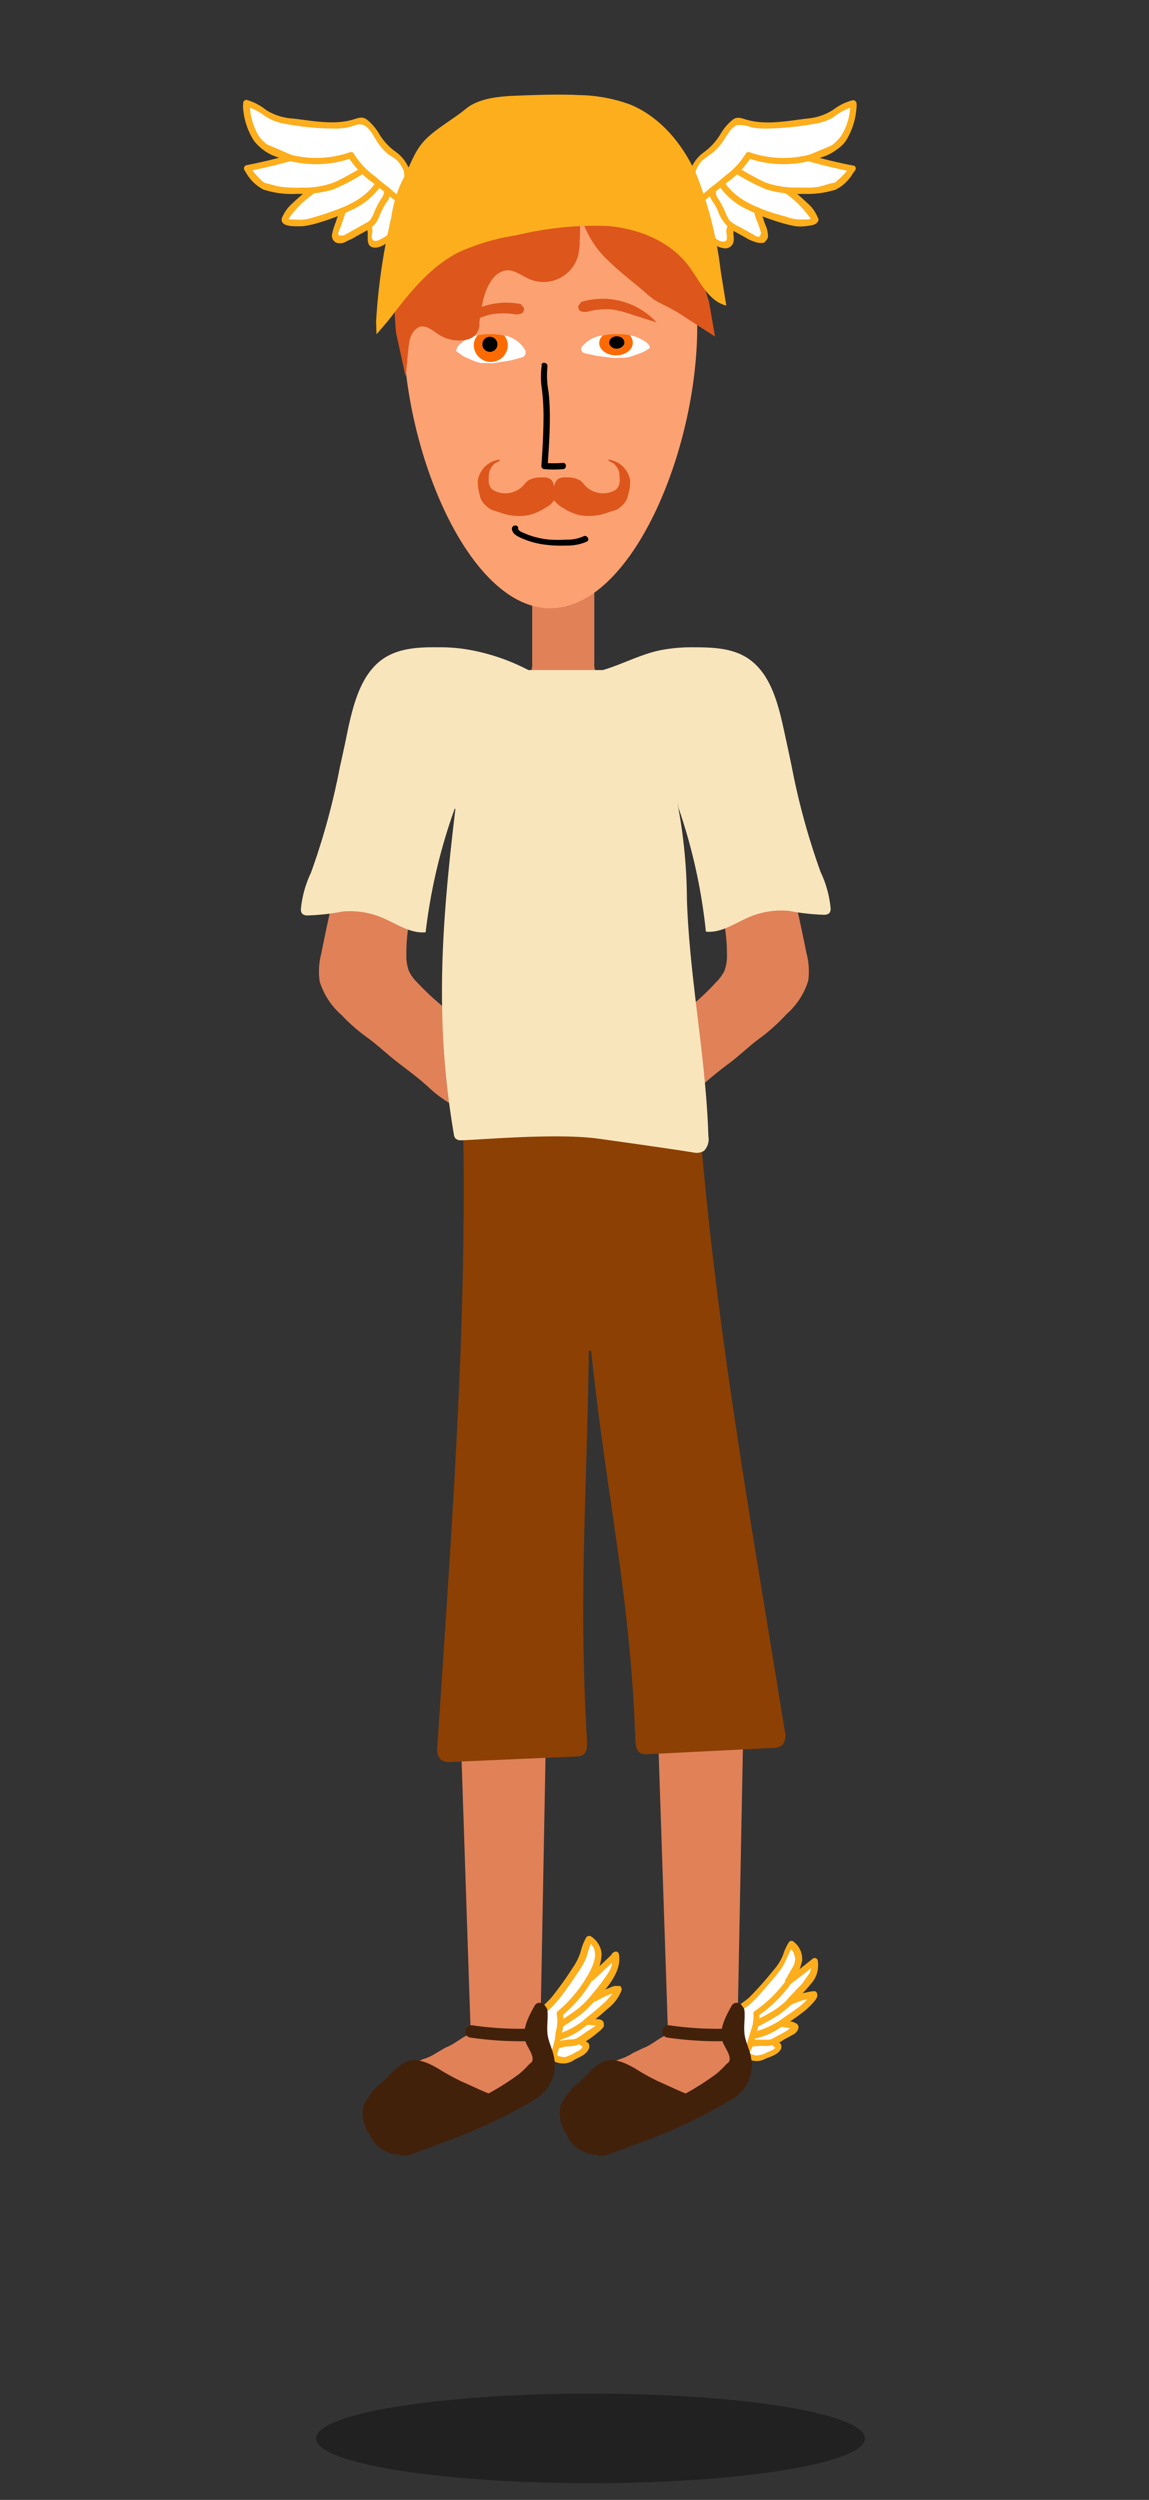 <svg xmlns="http://www.w3.org/2000/svg" viewBox="0 0 138 300"><rect x="0" y="0" width="138" height="300" fill="#333333" stroke="none"/><defs><style>.cls-1{fill:#fff;}.cls-2{fill:#fdae1d;}.cls-3{fill:#e08158;}.cls-4{fill:#42210b;}.cls-5{fill:#8c4004;}.cls-6{fill:#fca172;}.cls-7{fill:#fc6b02;}.cls-8{fill:#dd561c;}.cls-9{fill:#f9e5bc;}.cls-10{fill:none;}.cls-11{opacity:0.35;}</style></defs><title>hermes3</title><g id="Layer_2" data-name="Layer 2"><g id="Layer_1-2" data-name="Layer 1"><g id="Layer_2-2" data-name="Layer 2"><g id="Layer_1-2-2" data-name="Layer 1-2"><path class="cls-1" d="M94.73,237.85l1.13-2,.14-.76-.11-.62-.23-.53-.24-.33-.35-.3a17.44,17.44,0,0,0-1.18,2.37,10.85,10.85,0,0,1-1,1.24l-1.28,1.5c-.42.5-.85,1-1.32,1.46A10.66,10.66,0,0,1,88.86,241a1.23,1.23,0,0,0-.28.23,1.51,1.51,0,0,0-.11.22c-.3.91.07,1.62-.24,2.53-.07.23-.19.47-.24.69a1.76,1.76,0,0,0,0,.91h0l.32.32a1,1,0,0,0,.31.24l.29.07.65.12v.14a1.35,1.35,0,0,0,.52.36A2.21,2.21,0,0,0,91,247a6.6,6.6,0,0,0,1.07-.42c.2-.08.38-.12.57-.21a2.57,2.57,0,0,0,.44-.29,1.33,1.33,0,0,0,.29-.29.3.3,0,0,0-.05-.42l-.06,0c-.15-.08-.35-.12-.41-.28V245l1.12-.59.9-.5.47-.45-.16-.35-1.33-.21v-.05l1.48-1,1.33-1,1-1.11.09-.29H97.5l-.85.17-.77.27-1.13.44,1.78-1.83,1-1.51.29-1.25v-.28c-1,.83-2,1.64-3.11,2.42"/><path class="cls-2" d="M95.06,238a8.7,8.7,0,0,0,1.27-2.64,2.57,2.57,0,0,0-1-2.33.38.38,0,0,0-.55,0l0,0a6.29,6.29,0,0,0-.74,1.6,6.57,6.57,0,0,1-1.2,1.87,39.86,39.86,0,0,1-2.8,3.15c-.79.75-1.82,1.09-2,2.27a10.59,10.59,0,0,1-.12,1.95,3.26,3.26,0,0,0-.21,1.8l.36-.48h0a.37.37,0,0,0-.37.39.39.39,0,0,0,.1.25,2.76,2.76,0,0,0,1.74.84l-.28-.36c0,.45.41.71.78.86a2.14,2.14,0,0,0,1.85-.09c.61-.27,1.5-.48,1.87-1.12a.71.71,0,0,0,0-.69,1.7,1.7,0,0,0-.51-.38l-.19.33a11.22,11.22,0,0,0,2.57-1.61.38.38,0,0,0,.06-.45c-.16-.32-.22-.48-.58-.55s-.76-.12-1.14-.18l.27.36v-.05l-.18.33c.8-.54,1.58-1.07,2.35-1.66a4.43,4.43,0,0,0,1.73-2,.39.39,0,0,0-.28-.46h-.08a9.76,9.76,0,0,0-3.13.89l.37.63c1.31-1.35,3.38-3,3.2-5.13a.37.37,0,0,0-.39-.37.39.39,0,0,0-.25.1q-1.5,1.22-3,2.37c-.38.28,0,.93.38.65,1.08-.81,2.15-1.64,3.19-2.49l-.64-.26a3.57,3.57,0,0,1-.24,1.37h0a2.11,2.11,0,0,1-.21.31l-.6.86c-.06.08-.11.16-.17.23h0l-.58.59L94.49,240c-.25.25,0,.77.36.63a9.71,9.71,0,0,1,2.93-.87l-.36-.48c0,.08-.17.39,0,.14a2.09,2.09,0,0,1-.2.22l-.67.72a1.06,1.06,0,0,1-.29.27l-.79.6c-.34.26-.7.49-1,.73s-.93.46-.93.87a.38.38,0,0,0,.28.36l.92.15c.08,0,.32.09.39.06s-.37-.1-.15-.05a1.63,1.63,0,0,1,.11.23l.06-.46A4.16,4.16,0,0,1,94,244l-1.22.66a.38.38,0,0,0-.18.32.72.72,0,0,0,.29.59c.19.19.36.1,0,.36a3.26,3.26,0,0,1-.68.32,3,3,0,0,1-1.46.42,2.84,2.84,0,0,1-.49-.17.57.57,0,0,1-.18-.12h0a.39.39,0,0,0-.27-.37,2.15,2.15,0,0,1-1.41-.64L88,246h0a.37.37,0,0,0,.37-.37.34.34,0,0,0,0-.1c-.16-.74.26-1.27.34-2a9.77,9.77,0,0,1,0-1.71c.15-.55.84-.85,1.27-1.22a10.88,10.88,0,0,0,1.27-1.27c.81-.91,1.62-1.84,2.38-2.8s1-2.1,1.65-3l-.59.08a1.68,1.68,0,0,1,.68.89,3.9,3.9,0,0,1,.14.59h0a1.57,1.57,0,0,1-.08.42.84.84,0,0,1-.08.3c-.08.18-.26.45-.39.68l-.66,1.16a.38.38,0,0,0,.21.5.39.39,0,0,0,.44-.12Z"/><path class="cls-2" d="M94.87,233.63c1.5,1.25.26,3.07-.64,4.28a15.37,15.37,0,0,1-3.56,3.41.36.36,0,0,0-.17.42,4.94,4.94,0,0,1-.38,2.11c-.09.34-.18.68-.3,1a3.55,3.55,0,0,1-.54,1.32c-.32.35.21.88.53.53a6.62,6.62,0,0,0,1-2.67,5.67,5.67,0,0,0,.37-2.51l-.17.42a15.83,15.83,0,0,0,4.2-4.2,5.17,5.17,0,0,0,1.11-2.53,2.71,2.71,0,0,0-1-2.13c-.37-.3-.9.22-.53.53Z"/><path class="cls-2" d="M91,243.21a26.3,26.3,0,0,0,2.64-1.49,15.43,15.43,0,0,0,2.06-1.81,23.07,23.07,0,0,0,1.83-2,3.23,3.23,0,0,0,.71-2.39c0-.47-.79-.48-.75,0a2.7,2.7,0,0,1-.08,1.13,3.46,3.46,0,0,1-.71,1.1,20.92,20.92,0,0,1-1.7,1.82,12.69,12.69,0,0,1-2,1.66c-.77.49-1.61.89-2.41,1.33-.42.24,0,.88.38.65Z"/><path class="cls-2" d="M90.65,244.64a8.29,8.29,0,0,0,3-1.27,28,28,0,0,0,2.79-1.9,8.77,8.77,0,0,0,1.22-1.14c.24-.29.74-.79.37-1.16s-1-.07-1.33,0a12,12,0,0,0-1.77.64c-.44.18-.25.91.2.72s.88-.36,1.33-.51a6.32,6.32,0,0,1,.62-.18,1.42,1.42,0,0,1,.58-.06l-.22-.17h0v-.28c-.08.28-.46.59-.66.8a8,8,0,0,1-.82.72c-.57.44-1.17.83-1.76,1.23a9.72,9.72,0,0,1-3.76,1.77c-.48.07-.27.79.2.73Z"/><path class="cls-2" d="M90,245.37c.28.27.6.21,1,.17a5.57,5.57,0,0,1,1,0,3.89,3.89,0,0,0,2.15-.78c.36-.19.72-.38,1.07-.58a1.2,1.2,0,0,0,.69-.86c0-.41-.32-.57-.66-.62L94,242.49a.38.38,0,0,0-.46.27.38.38,0,0,0,.27.46l.93.15.44.07c.11,0,.16.07.07-.07s-.08-.07-.17,0a4.33,4.33,0,0,1-.75.44l-.83.45c-.26.14-.51.29-.78.41a1.38,1.38,0,0,1-.72.1c-.24,0-.49,0-.73,0a2.94,2.94,0,0,0-.42,0h-.25c-.35-.33-.89.2-.53.53Z"/><path class="cls-3" d="M76,246.38a6.16,6.16,0,0,1-1.58.74c-.73.26-2.41,1.16-3.14,1.42L73.06,252l2.77,2.59,4.93.28,2.37-1.24,3.38-2.21,2.39-2.08L89,247l-.45-2.11,1.15-59.71-11.36,2.21L80.23,244v.14c-1,.34-2,1.31-3,1.65"/><path class="cls-4" d="M88.66,241.23c.23,1.84-.34,2.49.34,4.09a5.13,5.13,0,0,1-.1,4.8,5.53,5.53,0,0,1-1.75,1.4,93.16,93.16,0,0,1-14.47,6.36.68.68,0,0,1-.62,0,.62.62,0,0,1-.11-.78,1.31,1.31,0,0,1,.62-.44,108.33,108.33,0,0,0,11.26-5.48,15,15,0,0,0,3.84-2.82c.67-.77,1-.79.43-2.42-.14-.38-.46-.83-.64-1.42-.25-.8.52-2.41,1.11-3.47"/><path class="cls-4" d="M87.91,241.23c.15,1.41-.2,2.8.31,4.16.6,1.56,1,3.58-.43,4.82a24.33,24.33,0,0,1-5,2.75c-1.77.84-3.57,1.6-5.39,2.32-.82.33-1.64.64-2.47,1l-1.3.48-.58.22c-.18.07-.92.29-.35.48.16.06,1.07-.47,1.26-.55l1.32-.59c.93-.41,1.86-.84,2.78-1.27,1.8-.85,3.57-1.74,5.31-2.71a21.24,21.24,0,0,0,4.22-2.81c1-.93,1.81-1.76,1.41-3.21-.21-.73-.89-1.53-.84-2.29a6.65,6.65,0,0,1,1-2.56c.47-.84-.83-1.6-1.29-.76-.75,1.34-1.66,3-1,4.51.23.53.94,1.49.73,2.09,0,.14-.28.31-.38.42a13.25,13.25,0,0,1-1.14,1.11,31.62,31.62,0,0,1-5.48,3.27c-2,1-4,2-6.11,2.92-1.08.48-4.42,1.35-3.2,3.19.46.67,1.18.55,1.84.31,1.07-.38,2.13-.79,3.19-1.19A65.35,65.35,0,0,0,88,251.88,4.72,4.72,0,0,0,90.22,247c-.14-1-.72-2-.81-3s.09-1.82,0-2.73-1.61-1-1.5,0Z"/><path class="cls-4" d="M75.27,256.71a8.27,8.27,0,0,0,2.15-.78c1.94-1.06,4.5-2,5.67-3.87,0-.05.6.11.6.05s-.8.22-.83.18c-.48-.61.89,0,.12-.07a48.54,48.54,0,0,1-4.77-2,7,7,0,0,1-1.36-.76,14.72,14.72,0,0,0-2.32-1.23,2.57,2.57,0,0,0-1.42-.24,2.86,2.86,0,0,0-1.38.88l-2.32,2.22a2.87,2.87,0,0,0-1,4.18,5,5,0,0,0,1.41,2,4.42,4.42,0,0,0,3.59.31Z"/><path class="cls-4" d="M75.47,257.43a21.62,21.62,0,0,0,4.54-2,9.49,9.49,0,0,0,3.73-3l-.45.34c-.26,0,.28.08.25.08a1,1,0,0,0,.35,0c.64-.21.78-1.3,0-1.44a3.37,3.37,0,0,0-1,.15l.65.37v.15l-.22.53c-.13.1-.44.29-.61.12l-.22-.53h0l.37-.65c.23-.13.32,0,.14-.1a1.79,1.79,0,0,0-.39-.13c-.41-.14-.81-.32-1.2-.49-.79-.35-1.57-.72-2.35-1.06a26.68,26.68,0,0,1-2.81-1.56c-1-.56-2.41-1.3-3.64-.85s-2.1,1.66-3,2.49a7.59,7.59,0,0,0-2.3,2.85,4.43,4.43,0,0,0,.7,3.39,4.14,4.14,0,0,0,2.52,2.31,5.29,5.29,0,0,0,3.4-.23c.58-.26,1.14-.55,1.71-.82.87-.42.11-1.72-.76-1.3-1.44.7-3.46,1.78-4.87.36a5.9,5.9,0,0,1-1-1.76,1.91,1.91,0,0,1,.09-2.1,23.74,23.74,0,0,1,3.19-3.15,1.65,1.65,0,0,1,2.07-.44,12.24,12.24,0,0,1,2.14,1.15,21,21,0,0,0,2.5,1.27c.88.4,1.77.81,2.67,1.18.57.23,1.37.63,2,.3a.76.76,0,0,0,.37-.65c-.08-.83-1.37-1.35-1.86-.53A.91.91,0,0,0,83.27,253l.29-.07c.24-.09.42,0,0-.09v-1.44c.26-.09-.14-.07-.23-.08a1.15,1.15,0,0,0-.37,0c-.41.12-.59.58-.85.87A8,8,0,0,1,80,253.77,21,21,0,0,1,75.1,256a.75.75,0,0,0-.41,1A.74.74,0,0,0,75.47,257.43Z"/><path class="cls-4" d="M80.09,244.51a42.57,42.57,0,0,0,7.48.43.75.75,0,0,0,0-1.5,40,40,0,0,1-7.09-.38.78.78,0,0,0-.92.53.75.75,0,0,0,.53.92Z"/><path class="cls-1" d="M70.85,237.38l1-2.15.07-.8-.18-.63-.29-.52-.28-.32-.39-.27a19.4,19.4,0,0,0-1,2.56,10.17,10.17,0,0,1-.86,1.37l-1.16,1.68c-.39.56-.78,1.12-1.22,1.64a10.13,10.13,0,0,1-1.36,1.34,1.11,1.11,0,0,0-.26.27.92.92,0,0,0-.09.23c-.22,1,.23,1.67,0,2.64-.06.24-.15.49-.19.73a2,2,0,0,0,.13.93h0l.37.3a1.13,1.13,0,0,0,.35.21h.29l.69.06v.15a1.4,1.4,0,0,0,.57.32,2.25,2.25,0,0,0,1,.08,6.72,6.72,0,0,0,1-.5c.19-.1.38-.16.56-.27a2.79,2.79,0,0,0,.42-.35,1.22,1.22,0,0,0,.28-.32.32.32,0,0,0-.11-.44l-.06,0c-.16-.07-.37-.09-.44-.25v-.14l1.09-.72.89-.6.44-.52-.21-.34-1.39-.08h0l1.43-1.17,1.27-1.18.94-1.24.06-.31h-.29L73,239l-.77.35-1.12.56,1.65-2.06.93-1.66.18-1.32-.06-.29c-1,1-2,1.91-3,2.81"/><path class="cls-2" d="M71.17,237.57a9.37,9.37,0,0,0,1.06-2.81,2.7,2.7,0,0,0-1.3-2.4.41.41,0,0,0-.52.14,6.68,6.68,0,0,0-.66,1.67,6.65,6.65,0,0,1-.94,1.93,39.53,39.53,0,0,1-2.63,3.67c-.42.48-.9.87-1.35,1.31a1.73,1.73,0,0,0-.46,1.39,8.18,8.18,0,0,1,.09,1.85,3.19,3.19,0,0,0-.06,1.86l.36-.47h0c-.29,0-.53.42-.26.64a3.12,3.12,0,0,0,.88.6,5,5,0,0,0,1.08.12l-.38-.38c0,.51.52.75,1,.87a2.32,2.32,0,0,0,1.88-.35c.58-.34,1.4-.6,1.72-1.26a.72.72,0,0,0,0-.75c-.11-.15-.56-.29-.57-.4l-.18.43a11.81,11.81,0,0,0,2.49-1.9.39.39,0,0,0,.06-.46c-.19-.32-.29-.49-.67-.53s-.84-.05-1.25-.08l.37.38c0,.17-.22.16,0,.14s.26-.21.32-.26l.8-.65c.34-.28.65-.58,1-.87a5,5,0,0,0,1.62-2.21c0-.21-.1-.51-.36-.47a10.2,10.2,0,0,0-3.23,1.26l.46.59c1.25-1.57,3.2-3.49,2.79-5.7a.38.38,0,0,0-.46-.26.39.39,0,0,0-.16.1c-1,1-2,1.9-3,2.81-.36.32.17.85.53.53,1-.91,2-1.85,3-2.81l-.63-.17a3.94,3.94,0,0,1-.13,1.49c.11-.38-.22.3-.28.41-.16.29-.33.57-.48.86a2.12,2.12,0,0,1-.11.21c.09-.15,0,0,0,.05-.18.24-.38.46-.56.69l-1,1.26a.37.37,0,0,0,0,.54.39.39,0,0,0,.4,0,9,9,0,0,1,2.85-1.16l-.36-.48c-.18.89-1.16,1.62-1.85,2.26-.3.28-.61.54-.93.8s-1,.58-.93,1a.39.39,0,0,0,.38.37l1.39.09-.32-.19.2.34.06-.46a11,11,0,0,1-2.33,1.79.41.41,0,0,0-.18.42.8.8,0,0,0,.31.49c.18.19.31,0,.15.33a1.35,1.35,0,0,1-.63.42,5.32,5.32,0,0,1-1.36.65,1.57,1.57,0,0,1-.61-.07c-.15,0-.35-.07-.35-.13a.38.38,0,0,0-.37-.37,2.24,2.24,0,0,1-1.43-.5l-.27.64h0a.37.37,0,0,0,.37-.39.28.28,0,0,0,0-.09c-.23-.73.11-1.3.14-2s-.17-1.13-.14-1.7.59-.92,1-1.34a12,12,0,0,0,1.19-1.38c.77-1,1.51-2.1,2.22-3.17a7.11,7.11,0,0,0,.85-1.67,8.19,8.19,0,0,1,.67-1.81l-.51.13a1.94,1.94,0,0,1,.77.88,2.41,2.41,0,0,1,.13,1.19h0l-.09.19c-.11.23-.21.48-.32.72l-.54,1.21c-.19.43.45.81.65.37Z"/><path class="cls-2" d="M70.62,233c1.7,1.15.45,3.28-.35,4.58a15.72,15.72,0,0,1-3.3,3.79.37.37,0,0,0-.1.37,4.83,4.83,0,0,1-.14,2.17,6.71,6.71,0,0,1-.69,2.63c-.28.4.37.77.65.38a3.64,3.64,0,0,0,.5-1.53c.11-.49.21-1,.29-1.46a5.23,5.23,0,0,0,.11-2.39l-.09.36a16,16,0,0,0,4-4.94,4.61,4.61,0,0,0,.74-2.65A2.75,2.75,0,0,0,71,232.4c-.4-.27-.77.37-.38.64Z"/><path class="cls-2" d="M67.49,243.3c.85-.58,1.75-1.12,2.54-1.78a14.31,14.31,0,0,0,2-2.12,23.06,23.06,0,0,0,1.72-2.34,3.39,3.39,0,0,0,.44-2.54c-.09-.47-.81-.27-.73.2a2.7,2.7,0,0,1,0,1.2,4.58,4.58,0,0,1-.61,1.13,25,25,0,0,1-1.66,2.18,12.32,12.32,0,0,1-1.78,1.83c-.73.57-1.54,1.06-2.31,1.59-.4.27,0,.92.38.65Z"/><path class="cls-2" d="M67.28,244.79a8.31,8.31,0,0,0,2.88-1.52A29.42,29.42,0,0,0,73,241a8.77,8.77,0,0,0,1.14-1.29c.22-.31.73-.92.29-1.26s-1.1.06-1.45.19a18,18,0,0,0-1.71.83c-.42.23,0,.88.38.65a11.43,11.43,0,0,1,1.26-.64,6.62,6.62,0,0,1,.62-.24,1.59,1.59,0,0,1,.57-.14l-.22-.17h0v-.29a2.57,2.57,0,0,1-.58.91,9.11,9.11,0,0,1-.73.79c-.55.52-1.14,1-1.73,1.48a10.16,10.16,0,0,1-3.7,2.23c-.47.11-.27.83.2.72Z"/><path class="cls-2" d="M66.73,245.64c.3.24.67.1,1,0a5.55,5.55,0,0,1,1-.09,4.37,4.37,0,0,0,2.19-1.06c.35-.24.72-.47,1.06-.74a1.16,1.16,0,0,0,.54-.87c0-.43-.39-.55-.74-.57l-1.39-.08a.38.38,0,0,0,0,.75l1,.06c.11,0,.33.07.43,0s.06,0-.07-.2h0l-.11.15a4.76,4.76,0,0,1-.74.53l-.85.57a6.09,6.09,0,0,1-.8.52,1.54,1.54,0,0,1-.67.13,5.16,5.16,0,0,0-.78.08,2.38,2.38,0,0,0-.37.06c-.11,0-.24.1-.33,0a.37.37,0,0,0-.51.13h0a.4.4,0,0,0,.14.51Z"/><path class="cls-3" d="M52.38,246.38a6.16,6.16,0,0,1-1.58.74c-.73.26-2.41,1.16-3.14,1.42L49.39,252l2.78,2.59,4.93.28,2.37-1.24,3.38-2.21,2.39-2.08.09-2.35-.45-2.11L66,185.14l-11.36,2.21,1.89,56.57v.14c-1,.34-2,1.31-3,1.65"/><path class="cls-4" d="M65,241.23c.23,1.84-.34,2.49.34,4.09a5.13,5.13,0,0,1-.1,4.8,5.53,5.53,0,0,1-1.75,1.4A94.33,94.33,0,0,1,49,257.88a.68.68,0,0,1-.62,0,.62.62,0,0,1-.12-.78,1.44,1.44,0,0,1,.62-.44,109.48,109.48,0,0,0,11.27-5.48A15.21,15.21,0,0,0,64,248.36c.67-.77,1-.79.43-2.42-.14-.38-.46-.83-.64-1.42-.25-.8.52-2.41,1.11-3.47"/><path class="cls-4" d="M64.25,241.23c.14,1.41-.2,2.8.31,4.16.6,1.56,1,3.58-.43,4.82a24.33,24.33,0,0,1-5,2.75c-1.77.84-3.57,1.6-5.39,2.32-.82.33-1.65.64-2.47,1l-1.3.48-.58.22c-.18.07-.92.29-.35.48.16.06,1.07-.47,1.26-.55l1.31-.59c.94-.41,1.87-.84,2.79-1.27,1.8-.85,3.57-1.74,5.31-2.71a21.24,21.24,0,0,0,4.22-2.81c1-.93,1.81-1.76,1.41-3.21-.21-.73-.89-1.53-.84-2.29a6.65,6.65,0,0,1,1-2.56c.47-.84-.83-1.6-1.3-.76-.74,1.34-1.65,3-1,4.51.22.53.94,1.49.73,2.09,0,.14-.28.31-.38.42a13.25,13.25,0,0,1-1.14,1.11A30.82,30.82,0,0,1,57,252.07c-2,1-4,2-6.11,2.92-1.08.48-4.42,1.35-3.2,3.19.45.67,1.18.55,1.84.31,1.07-.38,2.13-.79,3.18-1.19a65,65,0,0,0,11.66-5.42A4.73,4.73,0,0,0,66.56,247c-.14-1-.73-2-.81-3s.09-1.82,0-2.73-1.61-1-1.5,0Z"/><path class="cls-4" d="M51.61,256.71a8.27,8.27,0,0,0,2.15-.78c1.94-1.06,4.5-2,5.67-3.87,0-.05.6.11.6.05s-.8.22-.83.18c-.48-.61.89,0,.12-.07a48.54,48.54,0,0,1-4.77-2,7,7,0,0,1-1.36-.76,14.72,14.72,0,0,0-2.32-1.23,2.57,2.57,0,0,0-1.42-.24,2.86,2.86,0,0,0-1.38.88l-2.32,2.22a2.87,2.87,0,0,0-1,4.18,5,5,0,0,0,1.41,2,4.42,4.42,0,0,0,3.59.31Z"/><path class="cls-4" d="M51.81,257.43a21.62,21.62,0,0,0,4.54-2,9.3,9.3,0,0,0,3.72-3l-.44.34c-.26,0,.28.08.25.08a1,1,0,0,0,.35,0c.64-.21.78-1.3,0-1.44a3.37,3.37,0,0,0-1,.15l.65.37v.15l-.22.53c-.13.1-.44.29-.61.12l-.22-.53h0l.37-.65c.23-.13.32,0,.14-.1a1.79,1.79,0,0,0-.39-.13c-.41-.14-.81-.32-1.2-.49-.79-.35-1.57-.72-2.35-1.06a27.86,27.86,0,0,1-2.82-1.56c-1-.56-2.4-1.3-3.63-.85s-2.1,1.66-3,2.49a7.59,7.59,0,0,0-2.3,2.85,4.39,4.39,0,0,0,.7,3.39,4.14,4.14,0,0,0,2.52,2.31,5.29,5.29,0,0,0,3.4-.23c.58-.26,1.14-.55,1.71-.82.87-.42.11-1.72-.76-1.3-1.44.7-3.46,1.78-4.87.36a5.9,5.9,0,0,1-1-1.76,1.91,1.91,0,0,1,.09-2.1,23.74,23.74,0,0,1,3.19-3.15A1.65,1.65,0,0,1,50.7,249a12.24,12.24,0,0,1,2.14,1.15,22.34,22.34,0,0,0,2.49,1.26c.88.4,1.77.81,2.67,1.18.56.23,1.37.63,2,.3a.73.73,0,0,0,.38-.65c-.08-.83-1.37-1.35-1.86-.53A.91.91,0,0,0,59.61,253l.28-.07c.25-.09.43,0,0-.09v-1.44c.25-.09-.14-.07-.23-.08a1.15,1.15,0,0,0-.37,0c-.41.12-.59.58-.85.87a7.93,7.93,0,0,1-2.08,1.56,20.93,20.93,0,0,1-5,2.27.75.75,0,0,0,.4,1.43Z"/><path class="cls-4" d="M56.42,244.51a42.68,42.68,0,0,0,7.49.43.75.75,0,1,0,0-1.5,40,40,0,0,1-7.09-.38.78.78,0,0,0-.92.53.74.74,0,0,0,.52.92Z"/><path class="cls-3" d="M96.85,114.34c-2-10.13-4.82-20.09-7.61-30a4,4,0,0,0-.69-1.54A3.3,3.3,0,0,0,87,81.87c-4.38-1.47-9.21.27-13.8-.35a2.15,2.15,0,0,1-1.61-.79,2.28,2.28,0,0,1-.21-1.18V69.48H63.92V79.55a2.29,2.29,0,0,1-.22,1.18,2.09,2.09,0,0,1-1.6.79c-4.59.64-9.42-1.09-13.8.4a3.29,3.29,0,0,0-1.51.9,3.81,3.81,0,0,0-.68,1.54c-2.76,10-5.52,19.92-7.52,30.06a8.37,8.37,0,0,0-.19,3.38,8.79,8.79,0,0,0,2.61,4,22.07,22.07,0,0,0,3,2.64c1.22.86,2.61,2.18,3.79,3.08,1.43,1.1,2.49,1.86,3.81,3.08,2.57,2.39,6,3.62,9.27,4.79H74.7c3.3-1.18,6.69-2.43,9.25-4.82a48.65,48.65,0,0,1,3.79-3.09c1.18-.91,2.57-2.23,3.79-3.09a22.72,22.72,0,0,0,2.94-2.69,8.77,8.77,0,0,0,2.6-4A8.46,8.46,0,0,0,96.85,114.34Zm-9.54.3a4.94,4.94,0,0,1-.32,1.9,5.32,5.32,0,0,1-1,1.35c-3,3.3-7.42,6.26-11.12,8.79H61.28c-3.71-2.52-8.1-5.47-11.15-8.76a4.88,4.88,0,0,1-1-1.35,4.94,4.94,0,0,1-.32-1.9,20,20,0,0,1,.38-4.23,41.76,41.76,0,0,1,1.88-6.1c1.6-4.35,4.16-8.69,5.75-13H79.21c1.61,4.34,4.18,8.68,5.79,13a41.87,41.87,0,0,1,1.91,6.1A21.12,21.12,0,0,1,87.31,114.64Z"/><path class="cls-5" d="M70.72,162.12c-.22,17.4-1.26,29.48-.21,46.85,0,.58,0,1.27-.46,1.6a1.84,1.84,0,0,1-.92.22l-14.83.65a1.91,1.91,0,0,1-1.39-.3,2,2,0,0,1-.38-1.59c1.66-25.36,3.65-50.8,3.06-76.2L83.82,132c1.79,25.35,6.4,50.63,10.43,75.72a1.93,1.93,0,0,1-.22,1.62,1.87,1.87,0,0,1-1.36.43l-14.82.74a1.79,1.79,0,0,1-.94-.13c-.5-.29-.58-1-.6-1.55C75.72,191.44,72.8,179.4,71,162.1Z"/><path class="cls-1" d="M97.22,19l3.09-1.28,1-1,.59-1.15.41-1.2.18-.9v-1c-1.41.22-2.22,1.34-3.57,1.81a8.6,8.6,0,0,1-2.13.39l-2.68.3a17,17,0,0,1-2.67.14A8.48,8.48,0,0,1,89,14.56a1,1,0,0,0-.48-.09.76.76,0,0,0-.32.17c-1.25.94-1.74,2.64-3,3.58-.31.24-.66.42-1,.68a4.4,4.4,0,0,0-1,1.48v-.07l-.09,1a3.24,3.24,0,0,0,0,.88,2.37,2.37,0,0,0,.14.57L83.69,24l-.17.19a4.76,4.76,0,0,0,0,1.41,5.47,5.47,0,0,0,.55,1.76,6.8,6.8,0,0,0,1.32,1.07c.24.18.43.43.68.59a2.26,2.26,0,0,0,.67.25,1,1,0,0,0,.55,0c.35-.11.46-.56.43-.92a2.51,2.51,0,0,1,0-1.09l.15-.23,1.55.86,1.26.7.88.05.25-.81L91,25.39v-.07l2.28.84,2.18.57,2-.09.39-.31-.23-.45-.87-1.11-.9-.82-1.38-1.14H98l2.51-.66,1.61-1.5.3-.48c-1.74-.34-3.47-.75-5.17-1.23"/><path class="cls-2" d="M97.32,19.31c1.49-.62,3.3-1,4.28-2.42a8.55,8.55,0,0,0,1.27-4.48.4.4,0,0,0-.4-.38h-.07a6.36,6.36,0,0,0-2.25,1.09A6.72,6.72,0,0,1,97,14.22c-2.38.28-5,.83-7.35.14-.63-.18-1.06-.41-1.64,0a6.3,6.3,0,0,0-1.51,1.78,7.33,7.33,0,0,1-1.93,2.11,4.44,4.44,0,0,0-1.58,2l.68.09v-.07a.38.38,0,0,0-.44-.28.37.37,0,0,0-.29.38,6.62,6.62,0,0,0,0,2.43,7.08,7.08,0,0,1,.39,1.09c0,.05-.1.24-.14.38a4.82,4.82,0,0,0,.61,3.36A7.6,7.6,0,0,0,85.4,29a2.64,2.64,0,0,0,1.62.8,1,1,0,0,0,1-.56c.29-.6-.14-1.33.21-1.88l-.51.14,1.81,1a4,4,0,0,0,2.07.65.39.39,0,0,0,.37-.27,2.12,2.12,0,0,0,0-1.64l-.42-1.27a3.39,3.39,0,0,0-.17-.51c-.14-.23,0,.11,0,.08l-.43.17a39.37,39.37,0,0,0,3.81,1.24,4.11,4.11,0,0,0,3.44-.33.38.38,0,0,0,.06-.45,12.33,12.33,0,0,0-3.45-3.6l-.26.64a17.45,17.45,0,0,0,4.62-.28,4.11,4.11,0,0,0,1.9-.76,9,9,0,0,0,1.66-1.77.39.39,0,0,0-.14-.52l-.08,0c-1.74-.34-3.47-.75-5.17-1.23a.37.37,0,1,0-.2.72q2.56.72,5.17,1.23l-.23-.55a8.16,8.16,0,0,1-1.54,1.62c-.1.08-.19.2-.29.27.24-.16,0,0-.15,0-.47.09-.93.25-1.39.37a4.67,4.67,0,0,1-1.7.2H94.53c-.31,0-.53.43-.27.64a11.9,11.9,0,0,1,3.33,3.45l.06-.46c-.12.1-.56.31-.15.2H96A5.1,5.1,0,0,1,94.41,26c-1.11-.28-2.2-.62-3.28-1a.39.39,0,0,0-.42.17c-.29.42.21,1.29.35,1.7A7,7,0,0,1,91.42,28v-.09l-.09.27c-.06.15-.1.33-.15.49l.36-.28h-.83a8.68,8.68,0,0,1-1.08-.59L88,26.85a.4.4,0,0,0-.52.13,1.52,1.52,0,0,0-.25.68c0,.6.39,1.53-.66,1.29-.48-.11-1.09-.77-1.5-1.07A2.49,2.49,0,0,1,84,26.2a6.35,6.35,0,0,1-.18-1.37c0-.34.19-.49.21-.77a5.41,5.41,0,0,0-.44-1.52,7,7,0,0,1,0-2.23l-.74.1v.07c.11.26.53.41.68.09a4.18,4.18,0,0,1,.81-1.3,10.43,10.43,0,0,1,1-.75A6.43,6.43,0,0,0,86.81,17c.46-.67,1-1.78,1.79-2a4.63,4.63,0,0,1,1.69.29,8.83,8.83,0,0,0,1.35.14,33.46,33.46,0,0,0,6.16-.57,5.93,5.93,0,0,0,2.37-.85,7.46,7.46,0,0,1,2.43-1.24l-.48-.36A7.56,7.56,0,0,1,101,16.47a6.91,6.91,0,0,1-.86.85c-.14.13.21-.08-.07.05l-.54.23-2.39,1c-.44.18-.25.9.2.72Z"/><path class="cls-2" d="M102.14,12.58A7.4,7.4,0,0,1,101,16.35a5.65,5.65,0,0,1-3.4,2.1,12.41,12.41,0,0,1-7.6-.19.37.37,0,0,0-.43.17,9.23,9.23,0,0,1-2.49,2.68c-.53.45-1.06.91-1.62,1.32s-1.21,1.2-1.94,1.23c-.48,0-.48.77,0,.75a2.94,2.94,0,0,0,1.8-.94c.63-.52,1.31-1,1.93-1.52a10.82,10.82,0,0,0,3-3.14l-.42.17a13,13,0,0,0,8.89-.12,5.51,5.51,0,0,0,2.93-2.13,8.33,8.33,0,0,0,1.23-4.15.38.38,0,0,0-.75,0Z"/><path class="cls-2" d="M88.32,20.8A28.58,28.58,0,0,0,92,22.72a13,13,0,0,0,4.34.54,11.51,11.51,0,0,0,4-.49,5,5,0,0,0,2.28-2.31c.26-.41-.39-.79-.65-.38A4,4,0,0,1,99.7,22.2a14.66,14.66,0,0,1-3.91.31A10.85,10.85,0,0,1,92,21.92c-1.14-.48-2.23-1.17-3.32-1.76-.43-.23-.81.41-.38.64Z"/><path class="cls-2" d="M86.45,22.43a8.38,8.38,0,0,0,3.36,2.74,24.63,24.63,0,0,0,4.61,1.73,7.47,7.47,0,0,0,2.58.21c.55-.07,1.39-.17,1.24-.92A4.29,4.29,0,0,0,97,24.4a19.27,19.27,0,0,0-1.9-1.59c-.39-.3-.76.35-.38.64a17.37,17.37,0,0,1,1.55,1.29,6.78,6.78,0,0,1,.69.73c.07.08.61.71.55.82.06-.12-.2,0-.27,0a4.2,4.2,0,0,1-.62.07,4.84,4.84,0,0,1-1.14-.05,10.53,10.53,0,0,1-2.07-.55C91.15,25,88.54,24.1,87.12,22c-.27-.4-.92,0-.64.37Z"/><path class="cls-2" d="M85.2,23a1.75,1.75,0,0,0,.41,1.2,8.91,8.91,0,0,1,.57,1,4.69,4.69,0,0,0,1.37,2.1c.83.55,1.76,1,2.64,1.47a2.09,2.09,0,0,0,1.23.39.92.92,0,0,0,.82-.76,3.46,3.46,0,0,0-.37-1.54l-.58-1.75c-.15-.45-.87-.26-.72.2L91.11,27l.23.7c0,.14.25.55.14.7-.22.31-1-.25-1.18-.36l-1.44-.79a4.47,4.47,0,0,1-1.25-.81,4.76,4.76,0,0,1-.56-1.13c-.17-.37-.37-.74-.56-1.09S85.91,23.48,86,23s-.7-.48-.75,0Z"/><path class="cls-1" d="M34.85,19l-3.08-1.28-1-1-.59-1.15-.41-1.2-.18-.9-.05-1c1.41.22,2.22,1.34,3.57,1.81a8.6,8.6,0,0,0,2.13.39l2.68.3a17,17,0,0,0,2.67.14A8.4,8.4,0,0,0,43,14.62a1,1,0,0,1,.48-.09.76.76,0,0,1,.32.17c1.25.94,1.74,2.64,3,3.58.31.24.66.42,1,.68a4.4,4.4,0,0,1,1,1.48v-.07l.09,1a3.24,3.24,0,0,1,0,.88,4,4,0,0,1-.14.57L48.38,24l.17.19a4.76,4.76,0,0,1,0,1.41A5.58,5.58,0,0,1,48,27.38a6.51,6.51,0,0,1-1.32,1.07c-.24.18-.43.43-.68.59a2.26,2.26,0,0,1-.67.25,1,1,0,0,1-.55,0c-.35-.11-.46-.56-.43-.92a2.51,2.51,0,0,0,0-1.09l-.15-.23-1.54.86-1.27.7-.88.05-.25-.81.82-2.49-.08,0-2.28.84-2.18.57-2-.09-.39-.31.23-.45.87-1.11.9-.82,1.39-1.14H34.1l-2.51-.66L30,20.66l-.3-.48c1.74-.34,3.47-.75,5.17-1.23"/><path class="cls-2" d="M35,18.59l-2.31-1-.58-.24c-.23-.1-.09-.05-.08,0a6.1,6.1,0,0,1-.88-.88A7.56,7.56,0,0,1,30,12.41l-.48.36a6.73,6.73,0,0,1,2.31,1.17,6.23,6.23,0,0,0,2.31.9,32.11,32.11,0,0,0,6.34.59,9.26,9.26,0,0,0,1.17-.11c.5-.08,1.07-.38,1.55-.4,1,0,1.57,1.25,2,1.93a6.88,6.88,0,0,0,1.4,1.64c.31.24.67.41,1,.67a4.15,4.15,0,0,1,.92,1.41c.15.32.57.17.68-.09v-.07l-.74-.1a6.66,6.66,0,0,1,.06,2.09c-.1.45-.54,1.16-.49,1.62,0,.26.19.43.21.72A4.26,4.26,0,0,1,48,26.2a4.59,4.59,0,0,1-2.33,2.53c-.37.2-.83.35-1-.16-.08-.26.06-.59.06-.86a1.49,1.49,0,0,0-.25-.82.4.4,0,0,0-.52-.13l-1.64.91a8.68,8.68,0,0,1-1.08.59c-.11.06-.09.06,0,0h-.83l.36.28c0-.16-.09-.34-.15-.49l-.09-.27v.09a6.28,6.28,0,0,1,.42-1c.14-.41.64-1.28.35-1.7a.39.39,0,0,0-.42-.17,34.12,34.12,0,0,1-3.28,1.1,4.56,4.56,0,0,1-1.55.27,7.45,7.45,0,0,0-1.25,0,1.41,1.41,0,0,1-.29,0c.41.11,0-.1-.15-.2l.06.46a12,12,0,0,1,3.33-3.45c.26-.21,0-.64-.26-.64a16.56,16.56,0,0,1-4.16-.19c-.45-.12-.89-.25-1.34-.35-.07,0-.43-.14-.27-.05s-.13-.14-.18-.18A9.67,9.67,0,0,1,30,20l-.23.55c1.74-.34,3.47-.75,5.17-1.23a.37.37,0,0,0-.2-.72c-1.7.48-3.43.89-5.16,1.23a.38.38,0,0,0-.26.47s0,.05,0,.08A8.62,8.62,0,0,0,31,22.09a4.15,4.15,0,0,0,2,.81,17.52,17.52,0,0,0,4.63.28l-.27-.64a12.33,12.33,0,0,0-3.45,3.6.38.38,0,0,0,.06.45,4.11,4.11,0,0,0,3.44.33,39.37,39.37,0,0,0,3.81-1.24l-.43-.17s.11-.31,0-.08a3,3,0,0,0-.16.51l-.43,1.27a2.11,2.11,0,0,0,.06,1.58.39.39,0,0,0,.37.27,4,4,0,0,0,2.07-.65l1.81-1L44,27.27c.48.75-.41,2.48,1.15,2.45A2.51,2.51,0,0,0,46.6,29a8.48,8.48,0,0,0,1.71-1.45,5,5,0,0,0,.63-3.21c0-.13-.21-.43-.21-.51a2.43,2.43,0,0,0,.2-.35,4.48,4.48,0,0,0,.2-.62,6.54,6.54,0,0,0,0-2.57.38.38,0,0,0-.35-.39.39.39,0,0,0-.38.29v.07l.69-.09a4.64,4.64,0,0,0-1.46-1.88,7.17,7.17,0,0,1-2-2.07,6.39,6.39,0,0,0-1.56-1.87c-.6-.41-1-.2-1.67,0-2.3.68-4.84.15-7.17-.12a6.87,6.87,0,0,1-3.23-1A6.7,6.7,0,0,0,29.67,12a.39.39,0,0,0-.46.3.17.17,0,0,0,0,.07,8.55,8.55,0,0,0,1.27,4.48c1,1.4,2.8,1.8,4.28,2.42.45.18.64-.54.2-.72Z"/><path class="cls-2" d="M29.18,12.58a8.33,8.33,0,0,0,1.23,4.15,5.51,5.51,0,0,0,2.93,2.13,13,13,0,0,0,8.89.12l-.42-.17a10.82,10.82,0,0,0,3,3.14c.62.53,1.29,1,1.93,1.52a2.94,2.94,0,0,0,1.8.94.38.38,0,0,0,0-.75c-.73,0-1.37-.81-1.94-1.23s-1.09-.87-1.62-1.32a9.23,9.23,0,0,1-2.49-2.68.37.37,0,0,0-.43-.17,12.39,12.39,0,0,1-7.57.19,5.75,5.75,0,0,1-3.32-2A7.4,7.4,0,0,1,30,12.56a.38.38,0,0,0-.75,0Z"/><path class="cls-2" d="M43.37,20.16c-1,.56-2.07,1.19-3.15,1.69a10.21,10.21,0,0,1-3.94.66,16.15,16.15,0,0,1-3.8-.28,3.94,3.94,0,0,1-2.42-2.15c-.26-.41-.91,0-.65.38a5.14,5.14,0,0,0,2.23,2.29,11.15,11.15,0,0,0,4.1.51,13.38,13.38,0,0,0,4.22-.5,24.48,24.48,0,0,0,3.79-2c.43-.22,0-.87-.38-.64Z"/><path class="cls-2" d="M45,22.06c-1.42,2.07-4,2.94-6.29,3.73a11.62,11.62,0,0,1-1.92.53,5.91,5.91,0,0,1-1.19.08,3.76,3.76,0,0,1-1-.13,5,5,0,0,1,.56-.8,6.56,6.56,0,0,1,.62-.67,19,19,0,0,1,1.62-1.35c.38-.28,0-.94-.38-.64a19.27,19.27,0,0,0-1.9,1.59,4.78,4.78,0,0,0-1.25,1.73c-.46,1.52,3.12.94,3.8.77a25,25,0,0,0,4.54-1.7,8.46,8.46,0,0,0,3.44-2.77C45.92,22,45.27,21.66,45,22.06Z"/><path class="cls-2" d="M46.12,23c0,.47-.32.79-.54,1.18s-.39.72-.56,1.09a4.76,4.76,0,0,1-.56,1.13,4.47,4.47,0,0,1-1.25.81L41.77,28c-.2.11-1,.67-1.18.36-.11-.15.1-.56.14-.7L41,27l.54-1.63c.16-.46-.57-.66-.72-.2l-.5,1.51a8,8,0,0,0-.44,1.44.92.92,0,0,0,.5,1A1.38,1.38,0,0,0,41.55,29c.9-.44,1.78-1,2.66-1.46a2.89,2.89,0,0,0,1-.87,9.6,9.6,0,0,0,.52-1.13,10.46,10.46,0,0,1,.64-1.19,2,2,0,0,0,.5-1.32c0-.48-.8-.48-.75,0Z"/><path class="cls-6" d="M83.74,39.23C83.74,54.15,75.83,73,66.08,73S48.43,54.15,48.43,39.23s7.9-22.41,17.65-22.41S83.74,24.32,83.74,39.23Z"/><path class="cls-1" d="M63.06,42a3.61,3.61,0,0,0-2.52-1.75A1.69,1.69,0,0,1,61,41.4a2,2,0,1,1-4.06,0,1.65,1.65,0,0,1,.48-1.17,4.12,4.12,0,0,0-1.56.6c-.48.32-1.06.75-1.06,1.31l.66.48a2,2,0,0,0,.45.25l1,.44a3.05,3.05,0,0,0,1.07.26h.66a3.14,3.14,0,0,0,.75,0l1.86-.31h.06l1.35-.36a.63.63,0,0,0,.45-.77A.69.69,0,0,0,63.06,42Z"/><path class="cls-7" d="M56.91,41.4a2,2,0,1,0,4.06,0,1.72,1.72,0,0,0-.43-1.12A6.62,6.62,0,0,0,59,40.1a8.67,8.67,0,0,0-1.61.13A1.65,1.65,0,0,0,56.91,41.4Zm1.93-1a.92.92,0,1,1-.92.92h0a.91.91,0,0,1,.92-.9h0Z"/><circle cx="58.84" cy="41.32" r="0.91"/><path class="cls-8" d="M60.06,55.15a3,3,0,0,0-2.67,2.49,5.21,5.21,0,0,0,.23,1.75,1.94,1.94,0,0,0,.52,1.06,3.39,3.39,0,0,0,.88.72l1.44.47a6.35,6.35,0,0,0,3,.18,6.15,6.15,0,0,0,2.05-.89,2.62,2.62,0,0,0,1-.84,2.28,2.28,0,0,0,0-1.88,1.22,1.22,0,0,0-.43-.74,1.66,1.66,0,0,0-1-.17,2.86,2.86,0,0,0-1.69.39,4.76,4.76,0,0,0-.57.62,3,3,0,0,1-3.33.64,1.63,1.63,0,0,1-.49-.33,1.72,1.72,0,0,1-.29-1.3,2,2,0,0,1,.74-1.72c.15-.1.34-.15.49-.25Z"/><path class="cls-8" d="M73,55.15a3,3,0,0,1,2.68,2.49,5.18,5.18,0,0,1-.24,1.75,2.14,2.14,0,0,1-.51,1.06,3.39,3.39,0,0,1-.88.72l-1.45.47a6.35,6.35,0,0,1-3,.18,6.19,6.19,0,0,1-2-.89,2.9,2.9,0,0,1-1-.84,2.28,2.28,0,0,1,0-1.88,1.29,1.29,0,0,1,.44-.74,1.66,1.66,0,0,1,1-.17,2.86,2.86,0,0,1,1.69.39,4.76,4.76,0,0,1,.57.62,3,3,0,0,0,3.33.64,1.46,1.46,0,0,0,.49-.33,1.72,1.72,0,0,0,.29-1.3,2,2,0,0,0-.73-1.72c-.16-.1-.34-.15-.5-.25Z"/><path class="cls-1" d="M69.85,41.68a3.7,3.7,0,0,1,2.53-1.43,1.27,1.27,0,0,0-.43.91c0,.82.91,1.48,2,1.48s2-.66,2-1.48a1.27,1.27,0,0,0-.48-.95A4.51,4.51,0,0,1,77,40.7c.48.26,1.06.61,1.06,1.07l-.66.39a3.1,3.1,0,0,1-.45.21l-1,.36a3.91,3.91,0,0,1-1.07.21h-.66a4.69,4.69,0,0,1-.75,0l-1.87-.25h0l-1.35-.3A.5.5,0,0,1,69.85,41.68Z"/><path class="cls-7" d="M76,41.16c0,.82-.91,1.48-2,1.48s-2-.66-2-1.48a1.27,1.27,0,0,1,.43-.91A8,8,0,0,1,74,40.1a10.8,10.8,0,0,1,1.61.11A1.27,1.27,0,0,1,76,41.16Zm-1.93-.81a.77.77,0,1,0,.92.75.85.85,0,0,0-.91-.75Z"/><ellipse cx="74.08" cy="41.1" rx="0.91" ry="0.75"/><path d="M65.07,43.82a9.19,9.19,0,0,0,0,2.77,27.44,27.44,0,0,1,.21,3.14c0,2.07-.11,4.13-.26,6.2a.38.38,0,0,0,.37.37h0a13.71,13.71,0,0,0,2.22,0c.48,0,.48-.8,0-.75a13.71,13.71,0,0,1-2.22,0l.38.38c.14-2,.28-4,.27-6A27,27,0,0,0,65.88,47a10.78,10.78,0,0,1-.13-3c.08-.47-.64-.67-.72-.2Z"/><path d="M61.49,63.34c-.09.79.92,1.15,1.5,1.39a9.92,9.92,0,0,0,2.45.63,15.31,15.31,0,0,0,2.53.11A6,6,0,0,0,70.48,65c.43-.21,0-.86-.38-.65a4.72,4.72,0,0,1-2.06.41,16.68,16.68,0,0,1-2,0,10.39,10.39,0,0,1-2-.38A9.19,9.19,0,0,1,63,64c-.21-.1-.8-.29-.77-.59.06-.47-.69-.47-.75,0Z"/><path class="cls-8" d="M69.62,36.52c-.3.17-.18.68.13.83a1.56,1.56,0,0,0,1,0,8.82,8.82,0,0,1,2.76-.21,11.71,11.71,0,0,1,2.19.55l3.16,1a8.84,8.84,0,0,0-9.07-2.45Z"/><path class="cls-8" d="M62.74,36.76c.31.14.23.65-.06.83a1.5,1.5,0,0,1-1,.1,8.52,8.52,0,0,0-2.76.05,11.5,11.5,0,0,0-2.13.76l-3,1.3a8.82,8.82,0,0,1,8.79-3.3Z"/><path class="cls-8" d="M69.63,24.28q.09,2.34,0,4.68a8.61,8.61,0,0,1-.17,1.6,4.3,4.3,0,0,1-5.2,3.16,4.19,4.19,0,0,1-.68-.23c-1-.43-1.95-1.26-3-1a2.52,2.52,0,0,0-1.43,1C58,35,57.86,36.9,57.57,38.7A1.9,1.9,0,0,1,56,40.78a4.58,4.58,0,0,1-3.29-.62c-.73-.47-1.52-1.2-2.35-.93a2.07,2.07,0,0,0-1,1.1c-.39.78-.47,4-.65,4.84l-1.14-5.23a48.93,48.93,0,0,1,1.13-16,15.57,15.57,0,0,1,2.22-5.18A12.32,12.32,0,0,1,56.19,15c2-.86,4.18-1.42,6.24-2.21a23,23,0,0,1,2.93-1,10.79,10.79,0,0,1,6.83.85A25,25,0,0,1,78,16.43a17.18,17.18,0,0,1,2.88,2.9c3.05,4.13,2.53,12,4.27,16.85l.73,4.21-3.41-2.2a23,23,0,0,0-2.34-1.4A16.64,16.64,0,0,1,78.62,36a13.09,13.09,0,0,1-1.23-1c-1.48-1.25-3-2.41-4.39-3.77a11.59,11.59,0,0,1-3.07-4.83,8.38,8.38,0,0,1-.27-2"/><path class="cls-2" d="M45.17,38.63A73,73,0,0,1,47,26.06a15.19,15.19,0,0,1,1.3-4.37c.8-1.39,1.3-3.17,2.41-4.51,1.28-1.56,3.64-2.79,5.2-4.09s4-1.53,6.16-1.61c2.49-.09,5-.19,7.47-.07a18.62,18.62,0,0,1,6.13,1.13c3.68,1.5,6.38,4.82,8,8.46a45.88,45.88,0,0,1,2.89,11.53l.67,4.14c-2.19-.54-3.19-3-4.55-4.79-2.24-2.95-6-4.44-9.69-4.76a40,40,0,0,0-11,1.12,26.27,26.27,0,0,0-6.83,2c-3.54,1.77-6.06,5-8.47,8.16l-1.47,1.72Z"/><path class="cls-9" d="M72.41,80.41c2.35-.69,4.54-1.91,7-2.4a19.53,19.53,0,0,1,3.89-.33c2.21,0,4.54.07,6.41,1.25,2.77,1.76,3.69,5.29,4.4,8.49.34,1.56.68,3.12,1,4.68a83.85,83.85,0,0,0,3.45,12.55,12.93,12.93,0,0,1,1.2,4.35.84.84,0,0,1-.14.56.89.89,0,0,1-.58.22,26.69,26.69,0,0,1-4.28-.47,9.86,9.86,0,0,0-4.65.69c-1.76.72-3.44,2-5.33,1.8A66.38,66.38,0,0,0,81.51,97l-.16-.69a62.32,62.32,0,0,1,1.15,11.56c.3,9.5,2.29,19,2.58,28.5a2,2,0,0,1-.53,1.74,1.73,1.73,0,0,1-1.24.2c-2.32-.39-11-1.61-11.5-1.67-5.06-.7-14.56.18-16.44.2a.86.86,0,0,1-.67-.23.88.88,0,0,1-.19-.49c-2.33-13.65-1.47-25.22.18-39L54.63,97a66.72,66.72,0,0,0-3.51,14.88c-1.89.17-3.57-1.08-5.33-1.8a9.86,9.86,0,0,0-4.65-.69,26.69,26.69,0,0,1-4.28.47.89.89,0,0,1-.58-.22.84.84,0,0,1-.14-.56,13.13,13.13,0,0,1,1.22-4.38,83.28,83.28,0,0,0,3.45-12.6c.35-1.56.69-3.12,1-4.68.71-3.2,1.64-6.73,4.4-8.49,1.87-1.18,4.21-1.28,6.41-1.25a19.63,19.63,0,0,1,3.9.33,24.74,24.74,0,0,1,6.94,2.4"/><rect class="cls-10" width="138" height="300"/></g></g><ellipse class="cls-11" cx="70.92" cy="292.62" rx="32.97" ry="5.38"/></g></g></svg>